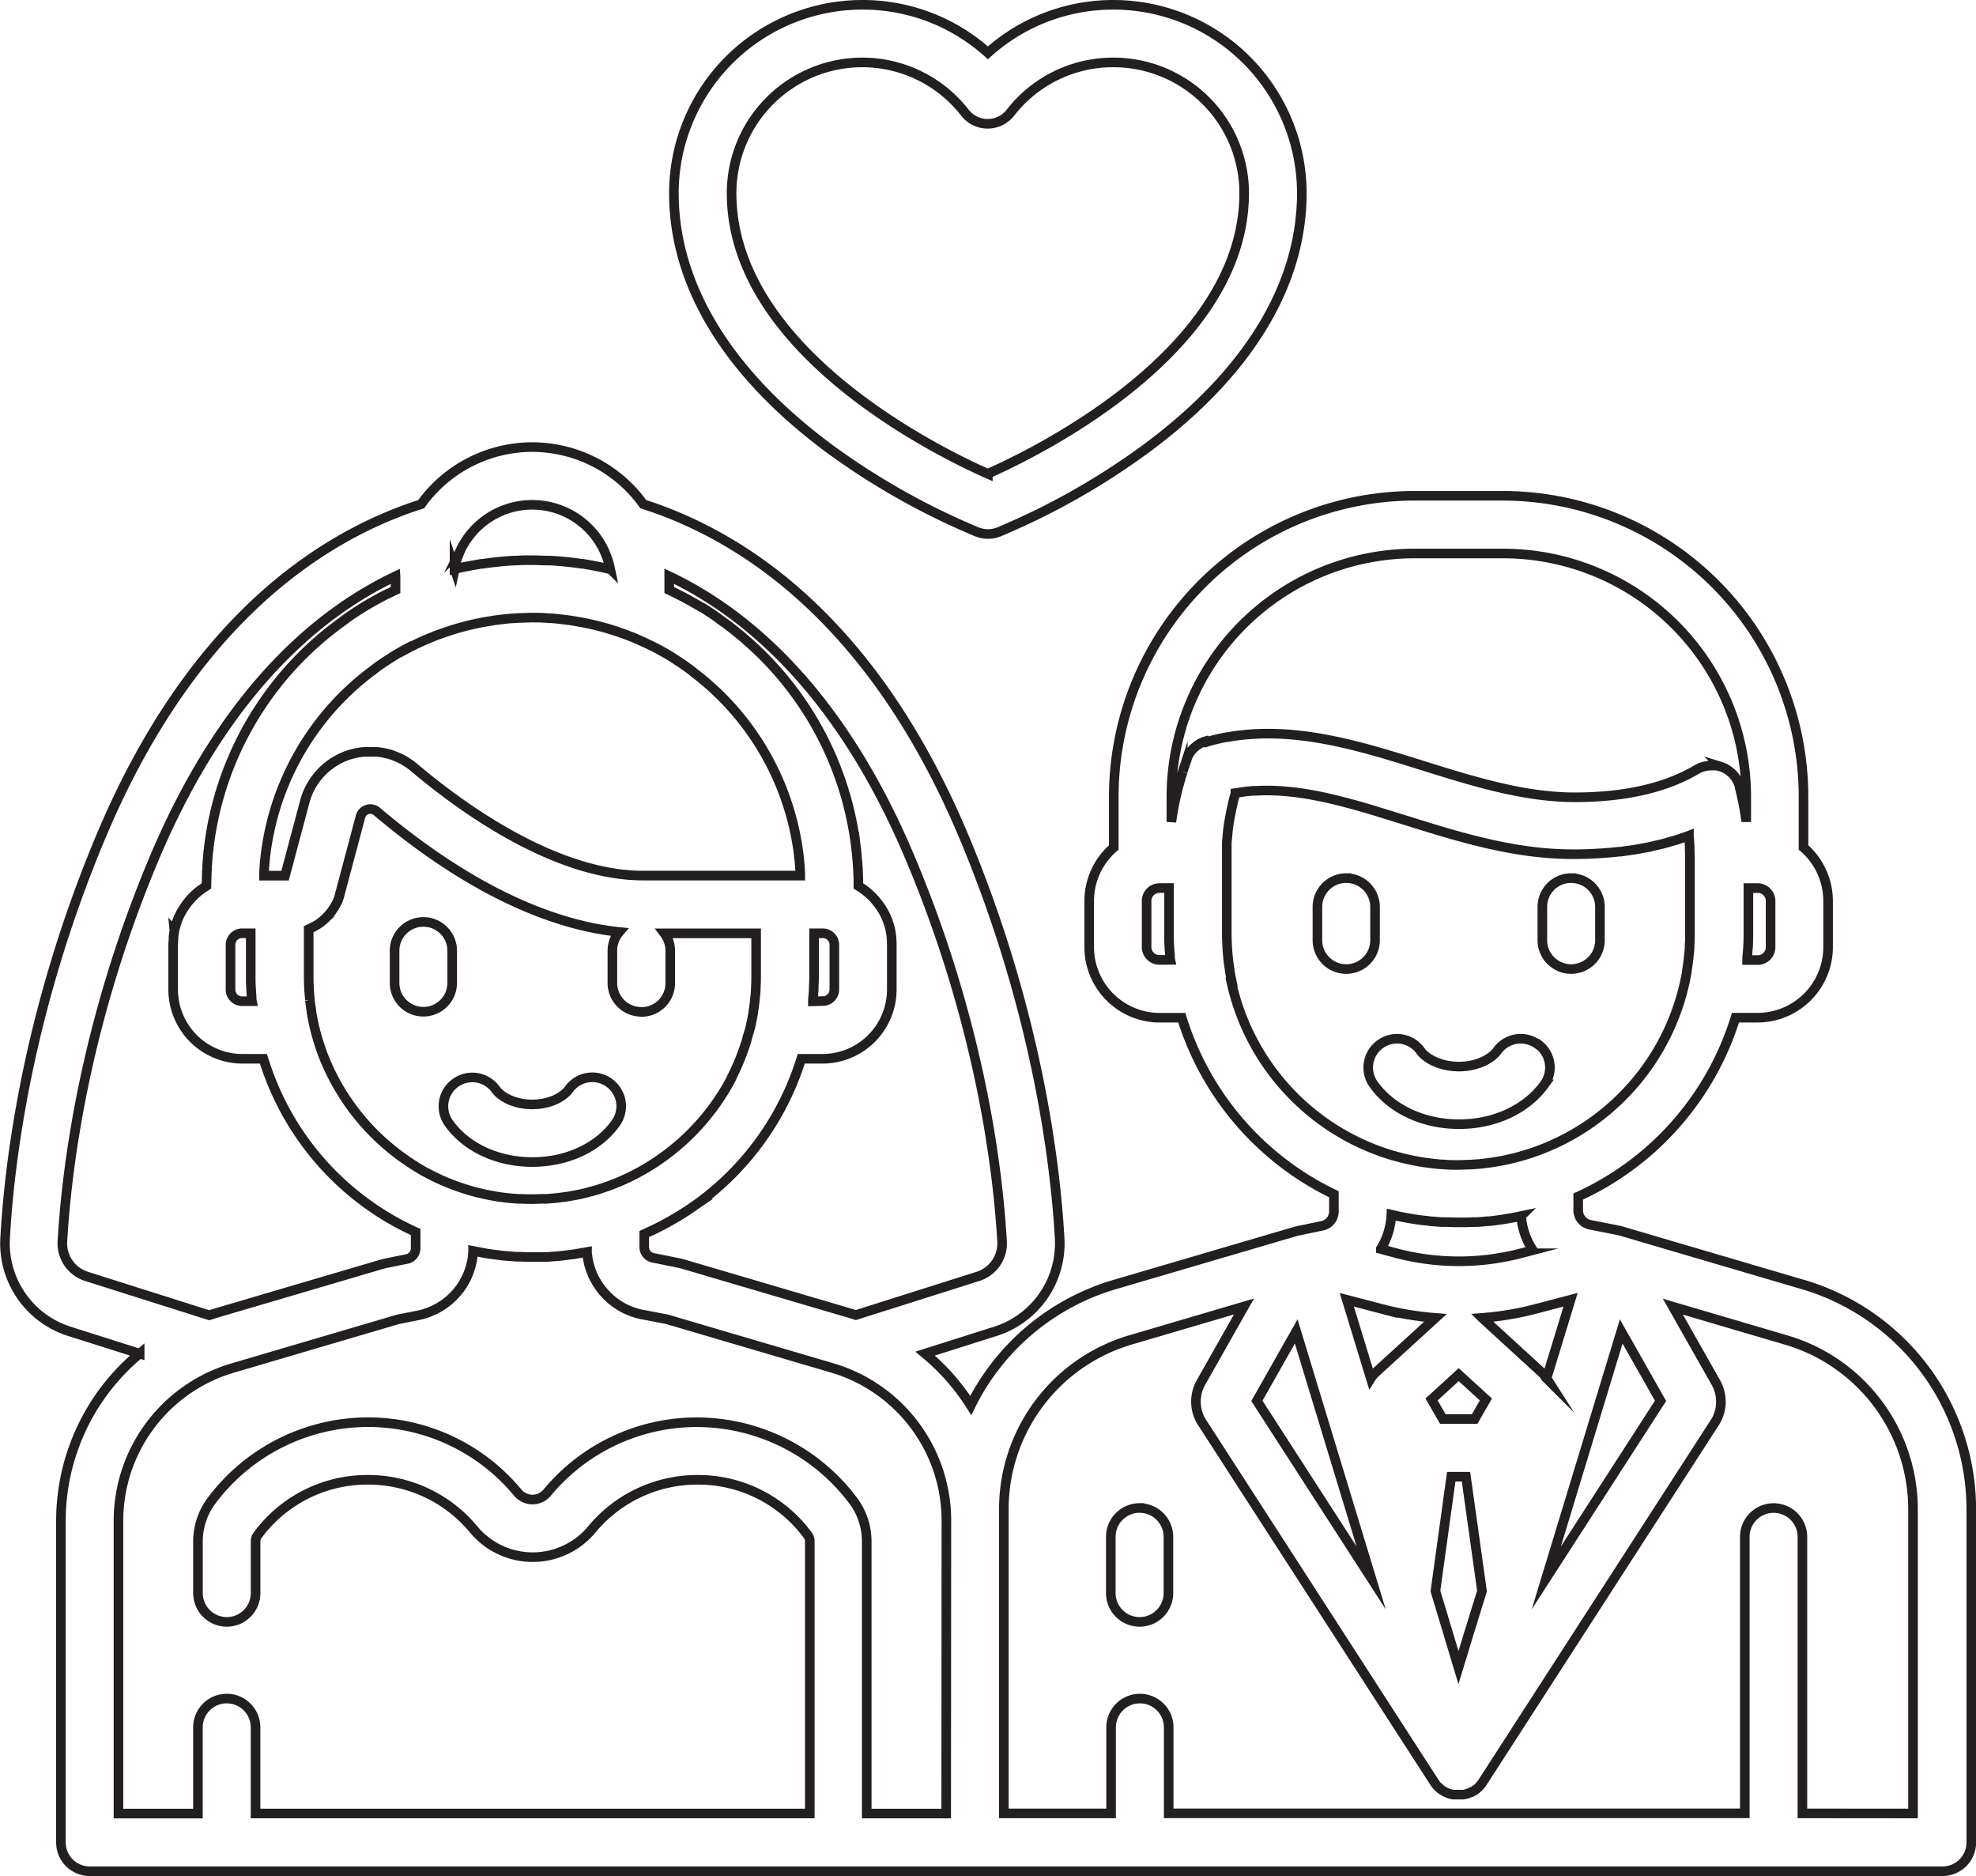 <svg id="Layer_1" data-name="Layer 1" xmlns="http://www.w3.org/2000/svg" viewBox="0 0 411.6 390.7"><defs><style>.cls-1{fill:none;stroke:#231f20;stroke-miterlimit:10;stroke-width:2px;}</style></defs><title>050-wedding-couple</title><path class="cls-1" d="M125.42,49.87a6,6,0,0,0-6,6v6.94a6,6,0,0,0,12,0V55.88a6,6,0,0,0-6-6Zm0,0" transform="translate(155 133)"/><path class="cls-1" d="M172.27,49.87a6,6,0,0,0-6,6v6.94a6,6,0,0,0,12,0V55.88a6,6,0,0,0-6-6Zm0,0" transform="translate(155 133)"/><path class="cls-1" d="M165.27,84.46a6,6,0,0,0-8.39,1.37c-1.18,1.64-4.12,3.29-8,3.29s-6.86-1.66-8-3.29a6,6,0,1,0-9.75,7c3.74,5.2,10.39,8.29,17.79,8.29s14.05-3.1,17.79-8.29a6,6,0,0,0-1.37-8.39Zm0,0" transform="translate(155 133)"/><path class="cls-1" d="M-66.81,59a6,6,0,0,0-6,6V71.7a6,6,0,0,0,6,6,6,6,0,0,0,6-6V65a6,6,0,0,0-6-6Zm0,0" transform="translate(155 133)"/><path class="cls-1" d="M-28.11,92.49a6,6,0,0,0-8.39,1.37C-37.61,95.41-40.4,97-44.12,97s-6.51-1.56-7.62-3.11a6,6,0,0,0-8.39-1.37,6,6,0,0,0-1.37,8.39C-57.85,106-51.35,109-44.12,109s13.73-3,17.38-8.11a6,6,0,0,0-1.37-8.39Zm0,0" transform="translate(155 133)"/><path class="cls-1" d="M82.38,181.05a6,6,0,0,0-6,6v11.72a6,6,0,0,0,12,0V187.06a6,6,0,0,0-6-6Zm0,0" transform="translate(155 133)"/><path class="cls-1" d="M76.95-132a39,39,0,0,0-26.17,10A39,39,0,0,0,24.6-132,39.27,39.27,0,0,0-14.63-92.77c0,19,11.11,37.36,32.12,53A148.87,148.87,0,0,0,48.58-22.2a6,6,0,0,0,2.19.41A6,6,0,0,0,53-22.2,148.87,148.87,0,0,0,84.05-39.81c21-15.61,32.12-33.92,32.12-53A39.27,39.27,0,0,0,76.95-132ZM50.77-34.32C40.46-38.89-2.61-59.94-2.61-92.77A27.24,27.24,0,0,1,24.6-120,27.06,27.06,0,0,1,46-109.52a6,6,0,0,0,4.73,2.3,6,6,0,0,0,4.73-2.3A27.07,27.07,0,0,1,76.95-120a27.24,27.24,0,0,1,27.21,27.21c0,32.84-43.09,53.89-53.39,58.45Zm0,0" transform="translate(155 133)"/><path class="cls-1" d="M220.74,134.57l-38-11.18-.55-.14-6-1.19a3.06,3.06,0,0,1-2.45-3v-2.87a60.65,60.65,0,0,0,32.76-37.25h4.59a14.71,14.71,0,0,0,14.7-14.7V54.62a14.71,14.71,0,0,0-5.12-11.13V32.9A62.71,62.71,0,0,0,158.1-29.75H139.6A62.71,62.71,0,0,0,77,32.9V43.49a14.73,14.73,0,0,0-5.12,11.13v9.63a14.71,14.71,0,0,0,14.7,14.7h4.59a60.66,60.66,0,0,0,31.68,36.76v3.57a3.05,3.05,0,0,1-2.45,3l-4.79,1h-.09l-.55.14L77,134.57a48.78,48.78,0,0,0-29.79,25.12A45.59,45.59,0,0,0,37.7,148.9l14.64-4.64a19.21,19.21,0,0,0,13.38-19.44c-.9-15.63-4.71-47.3-20-83.73C26.64-4.18-.67-21.51-21-28A28.52,28.52,0,0,0-44.12-39.89,28.52,28.52,0,0,0-67.27-28c-20.31,6.49-47.61,23.83-66.66,69.09-15.33,36.43-19.14,68.1-20,83.73a19.21,19.21,0,0,0,13.38,19.44l14.64,4.64a45.22,45.22,0,0,0-16.4,34.68v67.12a6,6,0,0,0,6,6l385.93,0a6,6,0,0,0,6-6V181.18a48.86,48.86,0,0,0-34.86-46.61ZM34.61,45.75c14.64,34.77,18.26,64.9,19.12,79.76a7.21,7.21,0,0,1-5,7.3l-25.46,8.06c-.48-.16-1-.31-1.43-.44L-13,130.17l-.51-.12-5.46-1.1a2.28,2.28,0,0,1-1.83-2.23V124l.68-.32c.63-.28,1.25-.57,1.87-.88l.91-.46q.93-.48,1.84-1l.78-.45c.66-.38,1.32-.78,2-1.2l.56-.36c.75-.49,1.49-1,2.22-1.52l.22-.15A58.82,58.82,0,0,0,11.9,87.5h4.43A14.44,14.44,0,0,0,30.76,73.08V63.76c0-.44,0-.88-.07-1.31,0-.11,0-.21,0-.31-.05-.43-.11-.85-.2-1.27a.59.59,0,0,0,0-.08c-.08-.39-.18-.78-.3-1.16l-.09-.28c-.12-.4-.27-.79-.43-1.17l-.05-.12q-.23-.52-.49-1l-.14-.25c-.2-.35-.41-.71-.63-1l-.1-.14c-.21-.3-.43-.59-.66-.87l-.17-.21c-.26-.31-.53-.61-.82-.9l-.15-.14c-.26-.25-.52-.49-.8-.72l-.2-.17c-.32-.25-.64-.5-1-.73l-.19-.12-.47-.3c0-1,0-2-.08-3,0-.36,0-.72-.06-1.07,0-.62-.09-1.23-.14-1.85s-.08-.94-.13-1.41l-.06-.49A67.81,67.81,0,0,0,.55.43h0Q-1.18-1.09-3-2.49l-.18-.14c-.37-.29-.75-.56-1.14-.83s-.9-.65-1.35-1l-.93-.64q-1-.67-2-1.31L-9-6.59c-.87-.53-1.75-1-2.64-1.52l-.41-.22q-1.16-.62-2.33-1.2l-.55-.27-.67-.32c0-.41,0-.82,0-1.23s0-1.06,0-1.57V-13C.75-5.23,20.09,11.24,34.61,45.75Zm-56,32a6,6,0,0,0,6-6V65a6,6,0,0,0-1.22-3.62H2.5v8.82c0,.83,0,1.66-.07,2.5,0,.06,0,.11,0,.16,0,.79-.11,1.58-.19,2.36,0,0,0,0,0,.06-.09.81-.2,1.63-.33,2.43a1.09,1.09,0,0,0,0,.12c-.13.77-.27,1.53-.44,2.29-.07.33-.15.66-.23,1S1,82,.84,82.5s-.18.65-.27,1-.19.64-.3,1-.23.69-.35,1c-.18.51-.36,1-.56,1.52l-.25.63q-.77,1.91-1.71,3.74l0,.1A47.22,47.22,0,0,1-15.6,107l-.17.13-1,.75-.56.4q-.66.47-1.34.91l-.93.6-.73.44c-.43.25-.86.5-1.29.74l-.53.29c-.5.27-1,.52-1.5.77l-.54.26c-.58.27-1.17.54-1.76.8l-.2.08q-.81.34-1.64.65l-.61.22-1.11.38-1,.33-1,.29c-.59.16-1.17.32-1.76.46-.4.09-.79.19-1.19.27l-1,.19-1.17.21-1,.14-1.25.16-.89.09-1.42.11-.75,0c-.73,0-1.46.05-2.2.05s-1.51,0-2.26-.05l-.69,0-1.57-.12-.76-.08c-.5-.06-1-.12-1.49-.19l-.74-.12c-.5-.08-1-.17-1.5-.27l-.68-.14c-.53-.11-1.05-.24-1.57-.36l-.57-.14c-.59-.16-1.17-.32-1.75-.5l-.35-.11a45.91,45.91,0,0,1-8.16-3.45l-.25-.13q-.87-.47-1.71-1l-.42-.27c-.38-.23-.76-.48-1.13-.73l-.87-.59-.31-.22a47.31,47.31,0,0,1-16.58-21l-.06-.16Q-88,86-88.38,84.81l-.13-.39c-.11-.34-.21-.67-.31-1l-.27-.92c-.11-.42-.22-.84-.33-1.27s-.18-.75-.26-1.12c-.16-.75-.3-1.5-.43-2.25l0-.16q-.19-1.2-.33-2.39a.8.8,0,0,0,0-.1c-.08-.77-.14-1.55-.19-2.33v-.19q-.07-1.25-.07-2.5V60.51l.16-.08.65-.3.25-.13c.29-.16.57-.32.84-.49h0c.27-.17.52-.36.77-.56l.22-.18c.19-.15.37-.31.54-.48l.21-.2A11.33,11.33,0,0,0-85.8,56.6l.16-.24c.14-.2.27-.41.39-.62l.15-.25c.16-.29.31-.59.45-.9a5.68,5.68,0,0,0,.31-.88l4.43-16.63a2.08,2.08,0,0,1,1.42-1.49,2.1,2.1,0,0,1,2,.41C-55,54.16-37.78,59.88-26,61.09A6,6,0,0,0-27.44,65v6.72a6,6,0,0,0,6,6Zm35.71-2.22c0-.36.05-.73.08-1.09s.08-.95.1-1.42c0-.93.08-1.87.08-2.8V61.36h1.81a2.41,2.41,0,0,1,2.4,2.4v9.32a2.41,2.41,0,0,1-2.4,2.4Zm-74.6-90c.09-.42.18-.84.3-1.25L-60-16c.1-.34.22-.68.34-1l.13-.34q.19-.49.41-1l.12-.25a16.53,16.53,0,0,1,14.84-9.28A16.53,16.53,0,0,1-29.28-18.6l.12.25c.14.31.28.63.41.95l.13.34c.12.33.23.67.34,1l.07.25c.12.41.21.83.3,1.25a1,1,0,0,1,0,.11c-.77-.19-1.55-.36-2.32-.52l-.61-.12c-.93-.18-1.86-.35-2.79-.5l-.22,0c-1-.15-2-.27-3-.38l-.59-.06c-1-.1-2-.18-3-.23l-.54,0c-1.05,0-2.1-.08-3.16-.08s-2.11,0-3.16.08l-.54,0c-1,.05-2,.13-3,.23l-.59.06c-1,.11-2,.23-3,.38l-.22,0q-1.4.22-2.79.5L-58-15c-.78.16-1.55.34-2.32.52,0,0,0-.07,0-.11ZM-70.42,2.21l.35-.19Q-67.86.86-65.54-.11L-65-.32c.54-.22,1.09-.43,1.64-.63l1.11-.39,1.33-.44,1.18-.36,1.33-.37,1.19-.3,1.38-.31,1.17-.24,1.47-.26,1.12-.18c.52-.07,1.05-.14,1.58-.2l1-.12c.59-.06,1.19-.1,1.79-.13l.88-.06c.89,0,1.79-.07,2.68-.07s1.8,0,2.69.07l.88.06c.59,0,1.19.08,1.78.13l1,.12,1.58.2,1.13.18,1.46.26,1.17.24,1.38.31,1.2.3,1.32.37,1.19.36,1.32.44,1.11.39,1.64.63.52.21q2.33,1,4.54,2.13l.35.19q.9.48,1.79,1l.54.32c.52.31,1,.64,1.56,1l.58.38c.55.37,1.1.75,1.65,1.14s.86.63,1.28,1l.71.54c.45.36.9.71,1.33,1.08l.28.23A56.37,56.37,0,0,1,11.41,45.28c0,.28.07.55.09.83s.07.78.1,1.18.07,1,.09,1.5l0,.56H-21c-18.35,0-37.8-14.11-47.75-22.52-.29-.25-.59-.47-.9-.69l-.26-.18c-.25-.17-.5-.32-.75-.48l-.22-.13c-.32-.18-.64-.35-1-.51l-.22-.1c-.27-.12-.54-.24-.81-.34l-.3-.11c-.32-.11-.65-.22-1-.31l-.06,0q-.53-.14-1.06-.24l-.31-.05-.84-.11-.27,0c-.36,0-.72,0-1.08,0h-.29l-.7,0-.36,0-.65.07-.36.05-.68.13-.31.07c-.33.08-.66.17-1,.27A14.08,14.08,0,0,0-91.53,34l-4.09,15.36H-100l0-.56c0-.5.06-1,.09-1.5s.06-.79.1-1.18.06-.56.09-.84A56.38,56.38,0,0,1-80.14,8.82l.28-.23c.44-.37.88-.73,1.33-1.08l.7-.53c.43-.33.86-.65,1.3-1s1.08-.76,1.63-1.13l.59-.38c.51-.33,1-.65,1.55-1l.55-.32q.89-.52,1.79-1ZM-137,132.81a7.21,7.21,0,0,1-5-7.3c.86-14.86,4.48-45,19.12-79.76C-108.33,11.24-89-5.23-72.61-13a.47.47,0,0,1,0,.08c0,.52,0,1,0,1.57s0,.82,0,1.23l-.67.32-.55.27Q-75-9-76.17-8.34l-.43.23c-.89.49-1.77,1-2.64,1.52l-.38.24q-1,.63-2,1.3l-.94.64-1.34,1-1.14.84-.12.1a67.91,67.91,0,0,0-26.37,46.15c0,.16,0,.32-.06.49-.05.47-.09.94-.13,1.41s-.1,1.23-.14,1.85c0,.36,0,.71-.06,1.07,0,1-.07,2-.08,3l-.46.3-.19.13c-.34.23-.66.47-1,.73l-.2.17c-.27.23-.54.47-.79.72l-.15.14c-.29.29-.56.59-.82.9l-.17.21c-.23.28-.44.57-.65.88l-.1.14c-.23.34-.44.68-.64,1l-.14.25q-.26.5-.49,1l-.05.12c-.16.38-.3.77-.43,1.16l-.09.29c-.11.38-.21.77-.3,1.16a.44.44,0,0,1,0,.08c-.09.41-.15.84-.19,1.26,0,.11,0,.21,0,.31,0,.43-.07.87-.07,1.31v9.32A14.44,14.44,0,0,0-104.58,87.5h4.43v0c.12.38.25.74.38,1.11A58.24,58.24,0,0,0-69.65,123l.23.11c.32.15.64.32,1,.47v3.38a2.29,2.29,0,0,1-1.84,2.24l-4.46.9-.51.12-34.8,10.25h0l-1.39.44ZM-102.69,73c0,.46.06.92.09,1.38s0,.75.08,1.13h-2.06a2.41,2.41,0,0,1-2.4-2.41V63.76a2.41,2.41,0,0,1,2.4-2.4h1.81v8.82c0,.93,0,1.87.08,2.81ZM42.09,244.68H25.54V188a14.17,14.17,0,0,0-2.76-8.39A40.76,40.76,0,0,0-9.83,163.19,40.49,40.49,0,0,0-41,177.82a4,4,0,0,1-3.09,1.47,4,4,0,0,1-3.09-1.47,40.48,40.48,0,0,0-31.2-14.64A40.76,40.76,0,0,0-111,179.62a14.17,14.17,0,0,0-2.76,8.39v10.76a6,6,0,0,0,6,6,6,6,0,0,0,6-6V188a2.08,2.08,0,0,1,.4-1.24,28.32,28.32,0,0,1,23-11.58,28.48,28.48,0,0,1,22,10.31,16,16,0,0,0,12.33,5.8,16,16,0,0,0,12.32-5.8,28.5,28.5,0,0,1,22-10.31,28.34,28.34,0,0,1,23,11.58,2.09,2.09,0,0,1,.39,1.24v56.67H-101.77V226.74a6,6,0,0,0-6-6,6,6,0,0,0-6,6v17.95h-16.55V183.57a33.17,33.17,0,0,1,22.09-31.12l.28-.1.5-.16.79-.25,34.54-10.17,4.21-.84c.41-.08.81-.18,1.21-.3l.4-.13c.26-.09.51-.17.76-.27l.46-.2c.22-.09.44-.18.66-.29l.46-.25.59-.32c.16-.09.31-.2.46-.3s.37-.23.54-.36l.44-.34.5-.4c.15-.12.28-.25.42-.38l.45-.43c.13-.13.26-.28.39-.42s.28-.3.41-.46l.36-.45c.13-.16.25-.32.37-.49s.21-.32.32-.48.22-.34.32-.52l.28-.51c.1-.18.19-.36.28-.55s.16-.35.24-.53.16-.37.23-.57.13-.37.19-.55.13-.4.19-.59.1-.37.15-.57.1-.41.14-.61.07-.39.1-.58.06-.42.08-.63,0-.4.05-.6,0-.23,0-.34l.32.06,1.31.25c.52.1,1,.2,1.56.28s1,.15,1.55.21.9.13,1.35.17,1.18.11,1.77.15l1.18.09c.62,0,1.24,0,1.86.06l1.13,0h.32c.53,0,1.06,0,1.59,0l1.07,0c.66,0,1.32-.08,2-.13l1-.08c.68-.07,1.34-.15,2-.24l.95-.12c.7-.11,1.4-.23,2.1-.36l.68-.12c0,.05,0,.1,0,.15s0,.36.06.53.05.45.09.68.07.36.11.53.09.43.14.65.1.35.15.52.13.42.2.62l.19.51.25.6.23.49c.1.19.19.38.3.57l.27.47.34.54.31.45c.12.17.25.34.38.51l.34.42.43.48c.12.13.24.27.37.39l.46.44.4.36.51.41.43.32c.18.13.36.25.55.37l.44.28c.19.12.39.22.59.33l.45.24.66.29.45.19c.25.1.5.18.76.26l.39.13c.39.11.79.22,1.2.29l5.2,1,34.55,10.17,1.29.41.14.05a33.16,33.16,0,0,1,22.22,31.16Zm140.61-100.4,8.19,14.46-23.8,36.87Zm-30.53,18.24h-6.63l-2.35-4.07,5.66-5.17,5.66,5.17Zm1.53,35.82L151,207.07l-2.2,7.22L144,198.35l3.29-23.81h3.07Zm-20.87-58.75A63,63,0,0,0,144,141.46l-12.46,11.38a6,6,0,0,0-1,1.21l-5-16.36Zm-.21-12.48a15,15,0,0,0,2.2-7.15l1.73.39.52.1c.74.15,1.47.28,2.21.4l.54.09c.8.12,1.59.21,2.39.3l.79.09q1.16.11,2.33.18l.84,0c.79,0,1.58.06,2.38.06h.77c.82,0,1.64,0,2.47-.06l.58,0c.79,0,1.58-.1,2.37-.18l.38,0c.89-.09,1.77-.21,2.66-.34l.41-.06c.89-.14,1.77-.3,2.65-.47l.34-.07.67-.14a15.05,15.05,0,0,0,2.44,7.11l-2.45.64a51.2,51.2,0,0,1-25.94,0Zm21.1,14.35a63,63,0,0,0,11.16-1.87l7.27-1.91-5,16.36a6.19,6.19,0,0,0-1-1.2ZM209,65.91c0-.57.09-1.15.12-1.73.05-1,.07-2,.07-2.93v-9.3h2a2.48,2.48,0,0,1,.52.06h0c.12,0,.22.07.32.11l.2.07h0a2.68,2.68,0,0,1,1.58,2.44v9.63a2.68,2.68,0,0,1-2.68,2.68h-2.21c0-.34,0-.68.07-1Zm-122.48,1a2.68,2.68,0,0,1-2.68-2.68V54.62a2.68,2.68,0,0,1,1.58-2.44,2.82,2.82,0,0,1,.48-.16L86,52a2.45,2.45,0,0,1,.51-.06h2v9.3c0,1,0,2,.07,2.93,0,.58.08,1.15.13,1.73,0,.34,0,.68.07,1ZM96.2,21.34a5.78,5.78,0,0,0-.67.23l-.28.14-.35.17-.32.21-.26.17a3.92,3.92,0,0,0-.32.26l-.22.18c-.1.09-.2.2-.3.3s-.13.13-.19.2-.18.22-.26.34l-.16.21c-.08.12-.15.25-.23.37s-.09.15-.13.23-.12.26-.18.4-.07.14-.09.21l0,.09v.07h0v0q-.46,1.27-.87,2.56l0,.05v0A59.84,59.84,0,0,0,89,38.17V32.89a50.68,50.68,0,0,1,50.62-50.62h18.5a50.68,50.68,0,0,1,50.62,50.62v5.3c0-.32-.09-.65-.14-1v-.08l-.08-.56v0c-.13-.83-.28-1.65-.44-2.47v0l-.14-.64a.13.13,0,0,0,0,0c-.16-.75-.33-1.5-.52-2.24v-.06l-.05-.23,0-.07h0l0-.09c0-.13-.09-.25-.14-.37s-.12-.36-.2-.54-.14-.25-.21-.37-.17-.33-.28-.49-.18-.22-.27-.34-.22-.29-.34-.42-.22-.2-.34-.3-.25-.24-.38-.34-.28-.18-.42-.27-.26-.18-.39-.25-.33-.15-.5-.22-.26-.12-.39-.16a5.36,5.36,0,0,0-.55-.14l-.4-.1c-.18,0-.37,0-.55,0s-.28,0-.42,0h-.21a6,6,0,0,0-3,.84c-6.45,3.82-15,5.76-25.39,5.76-10.57,0-21.27-3.35-31.61-6.59-13.1-4.1-26.61-8.33-40.34-6l-.41.07-.14,0q-2.09.38-4.17,1Zm5.4,50.18c-.17-.78-.32-1.56-.45-2.34,0-.06,0-.11,0-.16-.14-.83-.25-1.66-.34-2.49,0,0,0-.06,0-.09-.09-.81-.15-1.62-.2-2.43,0-.06,0-.12,0-.18q-.07-1.29-.07-2.59V45.93h0c0-.48,0-.95,0-1.43,0-.22,0-.45,0-.68s0-.33,0-.5,0-.08,0-.12l0-.41c0-.51.07-1,.12-1.52h0c0-.23,0-.45.07-.68l0-.27c.05-.45.11-.9.17-1.35s.1-.66.16-1,.14-.84.23-1.27.13-.67.2-1,.18-.82.28-1.23l0-.1c.07-.3.14-.59.22-.89s.23-.82.35-1.22l0-.1.76-.11c.44-.07.88-.14,1.31-.2s1.11-.11,1.66-.15l.43,0c8.22-.5,16.82,1.7,25.75,4.42l5.26,1.63c7.7,2.41,15.59,4.89,23.8,6.2a72.37,72.37,0,0,0,11.41.95c1.91,0,3.76-.07,5.57-.19,1.33-.08,2.65-.19,3.92-.34l.29,0c.65-.08,1.29-.18,1.93-.27l1.14-.16,1.14-.21c.61-.11,1.23-.21,1.83-.34.39-.08.76-.18,1.14-.27.57-.13,1.15-.26,1.72-.4s1.08-.31,1.62-.46c.38-.11.77-.21,1.14-.32s.88-.3,1.31-.45.9-.29,1.33-.46v.09c.07.71.12,1.43.16,2.14l0,.52v0c0,.72.05,1.44.05,2.16h0V61.24c0,.86,0,1.72-.07,2.59,0,.06,0,.13,0,.19,0,.81-.11,1.62-.2,2.43v.09c-.09.83-.2,1.66-.34,2.49l0,.16c-.13.78-.28,1.56-.45,2.34a48.52,48.52,0,0,1-32.78,35.85l-.43.13c-.58.18-1.16.34-1.75.5l-.63.16c-.53.13-1.06.25-1.59.37l-.73.15c-.51.1-1,.19-1.53.27l-.79.13-1.53.2-.8.09c-.54.05-1.08.09-1.63.12l-.71.05c-.78,0-1.56.06-2.35.06s-1.6,0-2.39-.06l-.82-.06c-.52,0-1-.07-1.55-.12l-1-.12-1.32-.17-1.12-.19-1.16-.21-1.22-.27-1-.23-1.31-.35-.9-.25-1.36-.43-.84-.29-1.32-.49a48.52,48.52,0,0,1-29.9-34.84ZM115,144.28l15.61,51.33-23.8-36.87ZM220.44,244.65V187.06a6,6,0,1,0-12,0v57.58h-120V226.74a6,6,0,1,0-12,0v17.91H54.1V181.17a36.77,36.77,0,0,1,26.24-35.08l23.78-7-8.94,15.79a8.11,8.11,0,0,0,.43,8.7L143.8,238.2l0,0,.1.14.08.11.23.3.09.1.23.25h0l.15.14.13.12c.12.11.24.2.37.3l.09.07.07.05,0,0c.16.11.34.22.52.32l.11.06.11.05.17.09.2.08.28.11.14.05h0l.25.07.25.07.31.06.2,0,.18,0a6,6,0,0,0,.7,0h0a6,6,0,0,0,.7,0l.18,0,.19,0,.32-.06.25-.07.26-.07h0l.14-.05.28-.11.2-.08.18-.09.1,0,.11-.07a4.94,4.94,0,0,0,.52-.32l.05,0,.07-.06.07-.05a4.06,4.06,0,0,0,.38-.31l.14-.12.39-.4.09-.11.24-.31.07-.09.1-.15,0,0,48.18-74.62a8.11,8.11,0,0,0,.43-8.7l-8.94-15.78,23.78,7a36.78,36.78,0,0,1,26.24,35.08v63.47Zm0,0" transform="translate(155 133)"/></svg>